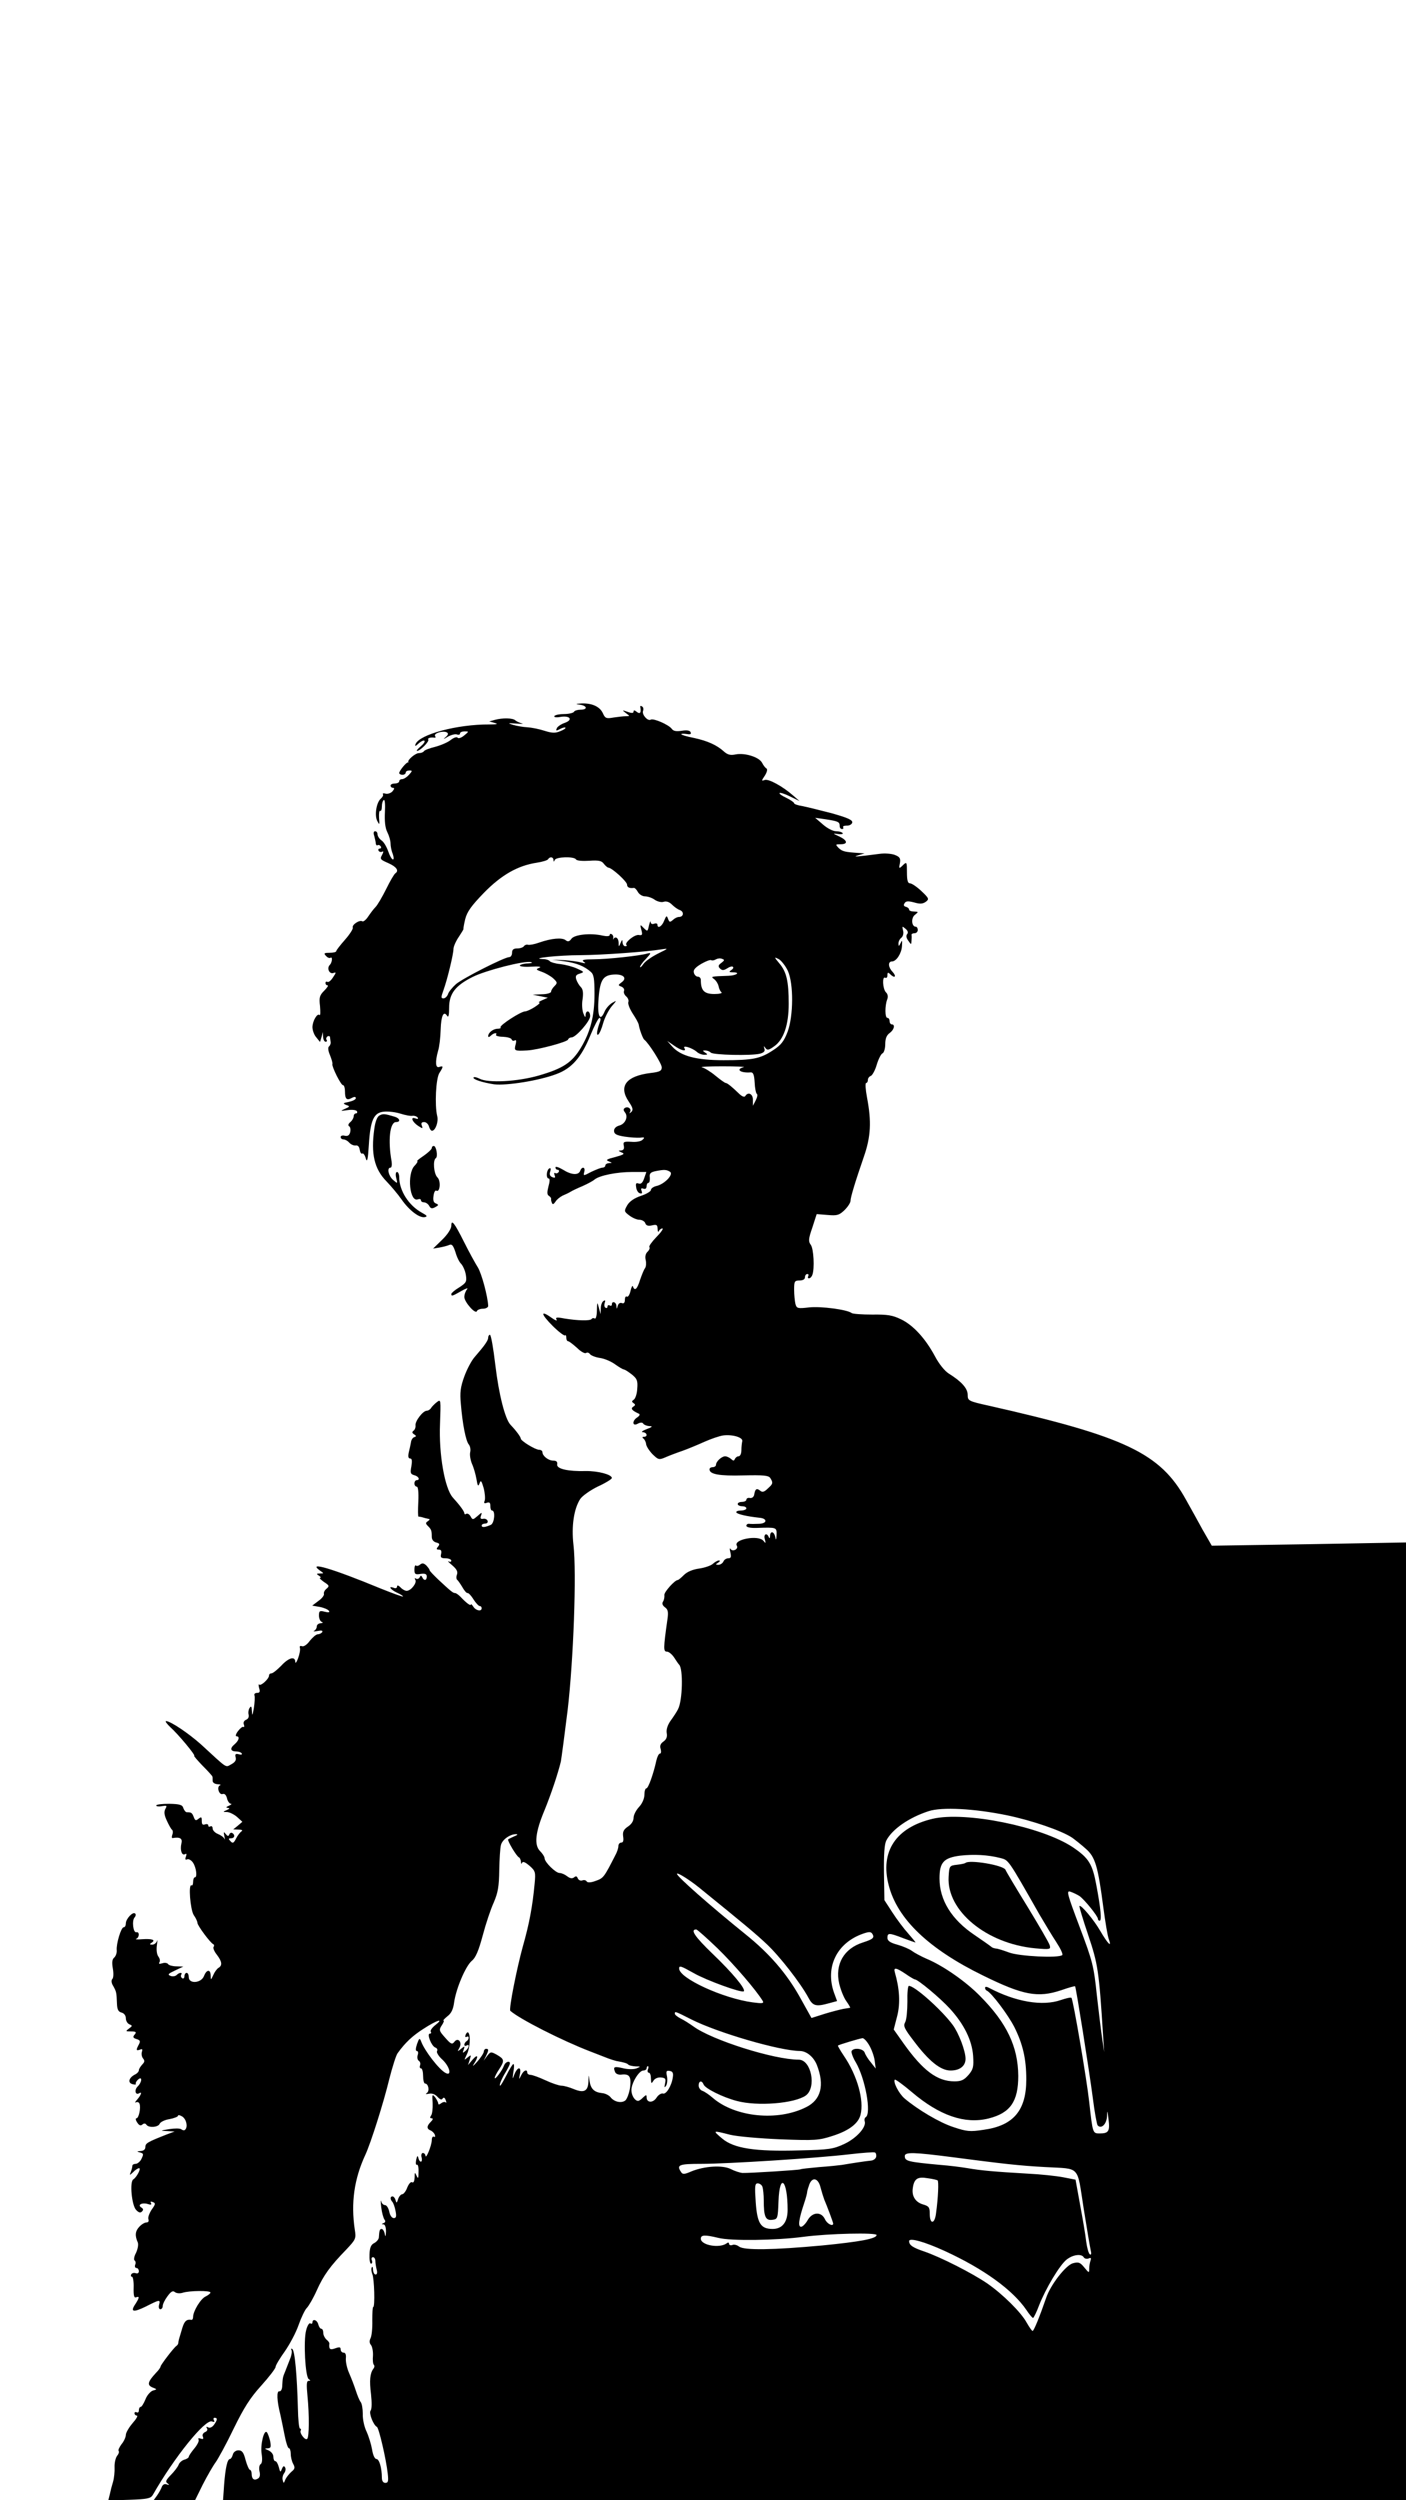 <?xml version="1.0" standalone="no"?>
<!DOCTYPE svg PUBLIC "-//W3C//DTD SVG 20010904//EN"
 "http://www.w3.org/TR/2001/REC-SVG-20010904/DTD/svg10.dtd">
<svg version="1.0" xmlns="http://www.w3.org/2000/svg"
 width="648pt" height="1152pt" viewBox="0 0 648 1152"
 preserveAspectRatio="xMidYMid meet">
<g transform="translate(0,1152) scale(0.1,-0.1)"
fill="#000000" stroke="none">
<path d="M2673 8273 c34 -5 36 -23 3 -23 -14 0 -28 -4 -31 -10 -3 -5 -24 -10
-45 -10 -21 0 -41 -4 -45 -9 -3 -6 8 -8 29 -4 44 7 58 -14 18 -28 -17 -6 -33
-17 -36 -25 -5 -12 -2 -12 15 -3 11 6 23 9 25 6 3 -2 -8 -10 -24 -16 -23 -10
-38 -9 -73 2 -24 8 -60 15 -79 16 -19 1 -48 6 -65 11 -27 8 -26 9 15 6 25 -2
36 -1 25 1 -11 3 -24 9 -30 14 -11 11 -59 12 -95 2 l-25 -7 25 -7 c18 -5 11
-7 -25 -7 -147 1 -323 -46 -340 -91 -4 -11 0 -10 15 4 11 10 23 15 26 12 4 -4
-4 -15 -17 -26 -13 -11 -21 -20 -17 -21 14 0 57 43 52 52 -5 7 10 12 29 9 5
-1 6 3 2 8 -7 13 39 26 55 16 8 -5 5 -12 -7 -22 -12 -10 -9 -10 10 2 16 9 35
14 43 11 8 -3 14 -1 14 4 0 6 9 10 21 10 21 0 21 0 -2 -19 -13 -11 -27 -15
-30 -10 -3 5 -17 1 -31 -10 -13 -11 -46 -25 -72 -32 -25 -6 -49 -15 -52 -20
-3 -5 -13 -9 -23 -9 -17 0 -54 -32 -49 -41 2 -2 1 -3 -1 -2 -6 4 -41 -38 -41
-49 0 -4 7 -8 15 -8 8 0 15 5 15 10 0 6 7 10 17 10 14 0 14 -2 -2 -20 -10 -11
-24 -20 -32 -20 -7 0 -13 -4 -13 -10 0 -5 -9 -10 -20 -10 -11 0 -20 -4 -20
-10 0 -5 5 -10 11 -10 8 0 7 -5 -2 -16 -7 -8 -21 -13 -31 -11 -10 3 -16 2 -13
-3 3 -4 -2 -13 -10 -20 -20 -17 -30 -77 -16 -103 10 -20 11 -18 8 15 -1 20 1
34 5 32 4 -3 8 6 8 20 0 14 4 27 9 30 5 3 7 -22 5 -56 -2 -41 1 -72 11 -92 8
-16 15 -39 15 -52 0 -12 4 -34 10 -48 5 -15 6 -26 1 -26 -5 0 -15 17 -22 38
-7 20 -20 43 -31 50 -10 7 -18 20 -18 28 0 8 -5 14 -11 14 -7 0 -9 -8 -4 -22
3 -13 7 -28 7 -35 1 -7 5 -10 9 -7 4 2 10 0 14 -6 3 -5 1 -10 -5 -10 -6 0 -8
-5 -5 -10 4 -6 11 -7 17 -4 6 4 6 -2 -1 -15 -11 -19 -8 -22 29 -38 38 -17 50
-35 32 -47 -5 -3 -24 -35 -42 -72 -18 -36 -40 -74 -49 -83 -9 -9 -24 -29 -34
-44 -10 -15 -22 -25 -27 -22 -13 8 -49 -16 -44 -29 2 -6 -14 -31 -36 -56 -22
-25 -40 -48 -40 -52 0 -5 -14 -8 -30 -8 -26 0 -29 -2 -18 -14 7 -8 16 -12 21
-9 11 7 8 -22 -3 -33 -15 -15 -2 -44 17 -37 13 5 13 2 -2 -20 -9 -15 -21 -24
-26 -21 -5 3 -9 0 -9 -5 0 -6 4 -11 10 -11 5 0 -2 -11 -16 -25 -21 -21 -24
-31 -19 -71 2 -26 2 -44 -2 -41 -10 11 -32 -26 -33 -55 0 -15 8 -37 18 -48
l17 -21 7 23 6 23 1 -22 c1 -13 6 -23 12 -23 5 0 8 4 4 9 -3 5 -1 12 5 16 5 3
11 1 11 -4 1 -6 2 -17 3 -23 1 -7 -3 -16 -8 -20 -5 -4 -4 -19 5 -40 7 -18 13
-36 11 -41 -3 -12 39 -97 49 -97 5 0 9 -13 9 -28 0 -36 8 -44 31 -31 13 7 19
6 19 -1 0 -6 -14 -13 -32 -17 -27 -5 -29 -7 -13 -14 19 -6 18 -8 -5 -18 -23
-10 -22 -11 12 -6 20 3 39 1 43 -5 3 -5 1 -10 -4 -10 -6 0 -11 -6 -11 -14 0
-7 -7 -19 -15 -26 -10 -8 -12 -16 -6 -19 6 -4 8 -16 5 -28 -4 -14 -11 -19 -25
-16 -10 3 -19 0 -19 -6 0 -6 6 -11 14 -11 7 0 19 -7 26 -15 7 -8 20 -14 29
-13 10 2 17 -5 19 -20 2 -12 7 -20 12 -17 4 3 12 -7 16 -23 6 -20 10 -5 14 63
7 115 23 149 70 153 19 2 53 -2 75 -9 22 -7 47 -12 57 -10 9 1 19 -3 23 -8 4
-7 0 -8 -11 -4 -24 9 -14 -17 14 -35 20 -13 22 -13 16 2 -4 11 -1 16 11 16 9
0 19 -9 22 -20 3 -11 9 -20 14 -20 16 0 31 42 24 68 -12 50 -6 173 10 198 19
29 19 35 0 28 -18 -7 -20 23 -6 74 6 18 11 62 12 98 2 65 14 89 30 63 6 -9 9
4 9 38 0 65 29 102 109 142 60 30 239 76 268 68 10 -3 4 -5 -14 -6 -17 0 -34
-5 -37 -9 -3 -5 20 -8 52 -6 35 2 50 0 38 -5 -18 -7 -16 -9 12 -19 17 -6 41
-20 52 -30 19 -18 20 -21 6 -35 -9 -9 -16 -20 -16 -26 0 -6 -19 -12 -42 -12
l-43 -2 35 -7 35 -7 -25 -11 c-14 -6 -20 -11 -15 -11 15 -1 -48 -41 -65 -41
-21 -1 -121 -66 -113 -74 3 -3 -3 -6 -13 -6 -21 0 -44 -18 -44 -34 0 -6 5 -5
12 2 13 13 32 16 24 4 -3 -4 12 -9 32 -9 20 -1 38 -6 40 -12 2 -6 8 -8 14 -5
7 5 9 -2 4 -20 -7 -28 -5 -29 54 -26 50 3 184 39 188 50 2 6 9 10 16 10 20 0
86 75 86 98 0 26 -20 30 -21 5 0 -13 -3 -11 -10 7 -6 14 -8 44 -4 66 4 29 2
46 -8 56 -8 8 -17 23 -21 35 -5 16 -1 22 16 27 22 7 21 8 -12 23 -19 9 -54 18
-78 21 -23 2 -45 9 -48 13 -3 5 -17 10 -32 10 -65 3 72 18 173 18 105 1 301
15 375 27 32 5 31 4 -16 -19 -28 -14 -59 -35 -68 -48 -9 -13 -16 -19 -16 -14
0 5 12 22 28 38 23 25 24 28 7 24 -35 -11 -188 -27 -250 -27 -45 0 -56 -3 -45
-11 12 -8 9 -9 -10 -4 -14 4 -50 9 -80 11 l-55 2 55 -7 c57 -8 92 -22 123 -49
14 -12 17 -32 17 -102 0 -100 -18 -173 -63 -248 -41 -68 -82 -95 -192 -127
-99 -29 -236 -36 -275 -15 -12 6 -24 9 -27 6 -8 -8 40 -24 94 -32 58 -7 208
17 287 47 71 26 116 77 158 181 18 43 36 78 41 78 5 0 6 -7 3 -16 -14 -37 -19
-67 -9 -61 6 4 16 27 23 53 7 25 25 60 39 77 25 29 25 29 2 16 -13 -8 -29 -26
-35 -41 -21 -49 -34 -19 -27 64 7 87 22 107 78 108 39 0 53 -18 28 -36 -17
-13 -17 -14 -1 -20 9 -4 15 -12 12 -20 -3 -7 2 -18 10 -25 8 -7 13 -18 10 -26
-3 -8 6 -31 20 -53 14 -21 27 -44 28 -52 4 -24 19 -63 25 -68 21 -16 81 -111
81 -128 0 -16 -9 -21 -52 -26 -113 -14 -148 -61 -100 -132 19 -28 21 -38 12
-47 -10 -9 -11 -9 -6 0 8 14 -10 27 -24 18 -8 -5 -7 -11 0 -20 17 -20 2 -54
-26 -61 -14 -4 -24 -13 -24 -24 0 -15 11 -21 48 -27 26 -4 58 -6 72 -5 20 3
23 1 12 -9 -7 -8 -29 -12 -52 -10 -35 2 -39 0 -35 -18 3 -14 -1 -21 -13 -22
-14 0 -13 -2 3 -9 16 -6 11 -10 -29 -21 -40 -10 -46 -14 -30 -20 16 -7 17 -8
2 -8 -10 -1 -18 -5 -18 -11 0 -5 -6 -10 -13 -10 -7 0 -30 -9 -51 -19 -38 -20
-38 -20 -33 0 6 22 -11 26 -19 4 -8 -21 -41 -19 -80 6 -19 11 -34 16 -34 10 0
-6 5 -11 11 -11 5 0 7 -5 4 -10 -4 -6 -11 -8 -16 -5 -5 3 -6 -1 -3 -10 5 -11
2 -14 -10 -9 -11 4 -15 13 -10 26 4 14 2 18 -5 14 -13 -9 -15 -46 -2 -46 6 0
5 -15 -1 -36 -7 -27 -7 -39 2 -44 6 -4 11 -10 10 -14 -1 -4 1 -12 4 -19 3 -8
8 -6 16 6 6 10 21 22 33 28 12 5 29 13 37 18 8 5 33 17 55 26 22 10 47 23 55
30 23 19 102 35 174 35 l65 0 -10 -29 c-7 -21 -15 -28 -26 -24 -11 4 -14 0
-11 -17 1 -13 9 -26 17 -28 10 -3 12 0 8 11 -4 11 -2 14 9 10 8 -3 14 1 14 11
0 9 4 16 9 16 4 0 7 11 6 24 -3 19 3 25 27 30 40 8 50 7 66 -3 18 -11 -23 -55
-60 -65 -16 -3 -28 -12 -28 -19 0 -6 -21 -19 -46 -27 -30 -10 -52 -25 -63 -43
-15 -27 -15 -29 9 -47 14 -11 35 -20 46 -20 12 0 25 -7 28 -16 4 -11 13 -14
31 -10 21 5 25 3 26 -16 0 -13 3 -17 6 -10 2 6 10 12 16 12 6 0 -6 -18 -28
-40 -21 -22 -36 -43 -32 -46 3 -4 0 -13 -8 -21 -10 -9 -13 -24 -9 -39 3 -13 2
-30 -3 -37 -5 -6 -15 -31 -23 -54 -13 -43 -25 -54 -33 -30 -2 6 -7 -3 -11 -21
-4 -18 -12 -30 -17 -26 -5 3 -9 -4 -9 -15 0 -13 -5 -19 -14 -15 -8 3 -16 -2
-19 -13 -4 -16 -5 -16 -6 0 -1 18 -21 25 -21 6 0 -5 -4 -7 -10 -4 -5 3 -10 1
-10 -5 0 -6 -4 -9 -10 -5 -5 3 -6 13 -3 22 4 11 3 14 -5 9 -7 -4 -13 -19 -13
-34 l-1 -27 -8 30 c-7 28 -8 27 -9 -13 0 -24 -5 -41 -10 -37 -5 3 -12 2 -14
-2 -6 -10 -65 -8 -126 2 -36 7 -42 5 -36 -5 5 -8 -6 -4 -24 9 -52 37 -48 16 6
-38 28 -28 54 -47 57 -44 3 4 6 -1 6 -10 0 -10 4 -17 9 -17 4 0 22 -14 40 -30
17 -17 36 -28 42 -24 6 4 14 1 18 -5 4 -6 25 -15 47 -18 21 -3 53 -17 70 -30
17 -12 35 -23 40 -23 5 -1 21 -11 36 -23 24 -19 28 -29 25 -65 -1 -24 -9 -47
-16 -51 -10 -7 -10 -10 -1 -16 9 -6 9 -10 -1 -16 -14 -9 -7 -18 26 -33 6 -3 2
-10 -7 -16 -26 -16 -24 -44 1 -30 13 7 22 7 26 0 3 -5 16 -10 28 -11 17 0 14
-4 -13 -14 -19 -7 -27 -14 -17 -14 19 -1 24 -21 5 -21 -8 0 -9 -3 -3 -8 6 -4
12 -16 13 -27 2 -11 16 -32 31 -47 25 -24 29 -25 57 -13 16 7 52 21 79 30 28
10 73 29 102 42 29 13 67 26 85 29 43 6 94 -9 89 -27 -2 -8 -4 -26 -4 -41 0
-16 -6 -28 -13 -28 -7 0 -14 -6 -17 -12 -4 -10 -7 -10 -18 0 -7 6 -19 12 -27
12 -16 0 -42 -24 -42 -39 0 -6 -7 -11 -15 -11 -8 0 -15 -4 -15 -10 0 -23 45
-31 156 -28 93 2 116 0 124 -12 14 -22 13 -27 -12 -49 -16 -16 -25 -18 -35 -9
-16 13 -23 7 -27 -19 -2 -10 -10 -17 -20 -15 -9 2 -16 -2 -16 -8 0 -5 -9 -10
-20 -10 -11 0 -20 -4 -20 -10 0 -5 9 -10 20 -10 11 0 20 -4 20 -10 0 -5 -12
-10 -26 -10 -14 0 -23 -4 -20 -9 5 -8 50 -18 105 -24 39 -3 38 -27 -1 -28 -18
-1 -39 -1 -45 0 -7 1 -13 -3 -13 -9 0 -7 18 -11 48 -10 92 3 92 3 91 -32 -1
-24 -3 -27 -6 -10 -5 26 -23 30 -24 5 0 -11 -3 -13 -6 -5 -9 22 -25 13 -18
-10 5 -20 5 -21 -7 -7 -23 28 -140 6 -122 -23 9 -15 -19 -30 -29 -15 -4 7 -5
0 -1 -15 5 -22 3 -28 -10 -28 -9 0 -19 -7 -22 -15 -4 -8 -14 -15 -23 -15 -14
0 -14 2 -1 10 9 6 10 10 3 10 -6 0 -18 -7 -27 -15 -8 -8 -36 -18 -62 -22 -31
-4 -57 -15 -72 -30 -12 -12 -25 -23 -28 -23 -14 0 -64 -56 -62 -69 1 -9 -1
-22 -6 -30 -6 -9 -3 -18 9 -27 14 -10 16 -22 11 -56 -19 -135 -19 -148 -2
-148 8 0 23 -12 33 -27 10 -16 20 -30 23 -33 19 -18 16 -166 -5 -205 -5 -11
-21 -35 -34 -53 -15 -21 -21 -42 -18 -58 3 -17 -2 -29 -15 -38 -14 -10 -18
-20 -13 -35 3 -12 2 -21 -4 -21 -5 0 -12 -15 -16 -32 -13 -60 -37 -128 -46
-128 -5 0 -9 -13 -9 -29 0 -18 -10 -41 -25 -57 -14 -15 -25 -37 -25 -50 0 -14
-10 -30 -26 -40 -20 -14 -25 -24 -22 -46 3 -19 0 -28 -9 -28 -7 0 -13 -7 -13
-16 0 -9 -6 -28 -14 -42 -52 -102 -55 -106 -90 -118 -23 -9 -38 -9 -42 -3 -3
6 -12 8 -20 5 -8 -3 -17 1 -21 9 -4 11 -9 12 -17 5 -9 -7 -19 -5 -32 5 -10 8
-26 15 -35 15 -18 0 -69 50 -69 68 0 7 -10 22 -21 33 -28 28 -22 87 21 189 30
74 61 166 75 224 3 17 17 122 31 235 27 230 42 634 27 763 -10 86 2 166 31
211 10 15 47 41 82 58 35 16 64 34 64 39 0 16 -65 33 -120 32 -83 -2 -136 10
-132 31 2 12 -4 17 -18 17 -23 0 -50 22 -50 39 0 6 -7 11 -15 11 -18 0 -85 41
-85 52 0 7 -21 36 -47 63 -25 26 -54 140 -70 275 -9 77 -20 140 -25 140 -4 0
-8 -6 -8 -13 0 -13 -15 -35 -61 -88 -15 -16 -37 -58 -49 -91 -18 -50 -21 -74
-16 -127 8 -95 23 -171 37 -187 6 -8 9 -23 6 -35 -3 -12 1 -35 8 -53 8 -17 17
-49 21 -71 5 -32 8 -36 14 -20 6 17 9 13 19 -21 6 -23 8 -49 5 -58 -5 -12 -2
-15 10 -10 12 4 16 0 16 -15 0 -12 3 -21 8 -21 16 0 11 -58 -6 -66 -28 -12
-42 -13 -42 -3 0 5 7 9 16 9 9 0 14 6 11 13 -2 6 -11 11 -20 9 -12 -2 -15 2
-10 15 6 16 4 16 -16 -2 -21 -18 -23 -19 -32 -2 -6 10 -14 15 -20 12 -5 -4 -9
-2 -9 3 0 8 -21 37 -53 72 -37 41 -65 199 -59 340 4 111 4 114 -14 100 -11 -8
-23 -21 -27 -27 -4 -7 -13 -13 -20 -13 -18 0 -55 -49 -52 -68 1 -9 -3 -20 -9
-24 -8 -6 -7 -11 3 -17 10 -7 11 -9 0 -13 -7 -2 -14 -13 -15 -24 -2 -10 -6
-31 -10 -46 -4 -19 -2 -28 6 -28 9 0 10 -11 6 -36 -6 -31 -4 -36 13 -41 21 -5
29 -23 11 -23 -5 0 -10 -7 -10 -15 0 -8 5 -15 11 -15 6 0 9 -25 7 -69 -2 -38
-2 -69 1 -69 4 0 9 -1 14 -2 9 -3 24 -7 35 -9 4 -1 1 -5 -6 -10 -11 -7 -11
-11 0 -22 16 -16 18 -21 18 -50 0 -13 8 -23 20 -26 16 -4 18 -8 9 -19 -9 -11
-8 -14 4 -14 10 0 13 -6 10 -20 -4 -16 0 -20 21 -20 14 0 26 -5 26 -11 0 -5
-6 -7 -12 -3 -7 3 0 -5 16 -18 21 -18 27 -30 22 -43 -4 -10 -3 -21 1 -24 4 -3
15 -19 24 -34 9 -16 19 -28 24 -27 4 1 17 -12 27 -29 11 -17 24 -31 29 -31 5
0 9 -4 9 -10 0 -17 -28 -11 -39 8 -6 9 -11 13 -11 9 0 -8 -21 7 -48 36 -9 9
-20 17 -25 17 -9 0 -18 7 -77 62 -22 21 -40 40 -40 43 0 4 -7 13 -15 22 -12
11 -19 12 -29 4 -7 -6 -16 -8 -19 -4 -4 3 -7 -5 -7 -19 0 -21 4 -24 28 -20 21
3 29 0 29 -12 0 -19 -13 -21 -21 -3 -5 9 -7 9 -12 -1 -3 -6 -11 -9 -16 -6 -7
5 -8 2 -4 -5 9 -14 -20 -51 -40 -51 -7 0 -20 7 -28 16 -10 10 -16 11 -16 4 0
-7 -7 -10 -15 -6 -29 11 -15 -9 16 -23 16 -7 28 -15 26 -17 -2 -2 -48 15 -103
37 -225 93 -339 126 -280 83 20 -14 20 -14 0 -14 -16 0 -17 -2 -4 -10 8 -5 11
-10 5 -10 -5 0 3 -8 18 -19 25 -16 26 -19 12 -31 -9 -7 -14 -18 -12 -24 2 -6
-9 -21 -25 -32 l-29 -22 35 -6 c20 -4 38 -12 42 -18 5 -7 -1 -9 -20 -4 -23 6
-26 3 -26 -18 0 -13 6 -27 13 -29 7 -3 5 -6 -5 -6 -10 -1 -18 -7 -18 -15 0 -8
-6 -17 -12 -20 -7 -3 0 -4 15 -1 19 4 26 2 22 -5 -3 -5 -13 -10 -20 -10 -8 0
-24 -14 -37 -30 -13 -18 -28 -28 -36 -25 -9 3 -12 0 -10 -7 3 -7 -1 -29 -8
-48 -7 -19 -13 -27 -13 -17 -1 27 -30 20 -65 -18 -19 -19 -38 -35 -45 -35 -6
0 -11 -4 -11 -10 0 -15 -37 -49 -45 -42 -4 4 -4 -3 -1 -15 6 -18 3 -23 -9 -23
-10 0 -15 -6 -12 -12 2 -7 1 -33 -3 -58 -6 -35 -8 -38 -9 -15 -1 23 -3 27 -11
15 -5 -8 -7 -22 -4 -31 2 -10 -2 -19 -12 -23 -9 -4 -14 -12 -10 -22 3 -8 2
-13 -2 -11 -4 3 -15 -6 -25 -19 -10 -13 -13 -24 -7 -24 16 0 12 -19 -9 -37
-23 -19 -19 -33 9 -33 10 0 21 -4 24 -9 4 -5 -3 -7 -13 -4 -15 4 -19 1 -15
-14 4 -13 -3 -23 -20 -32 -28 -15 -14 -24 -139 91 -57 51 -141 108 -162 108
-5 0 4 -13 20 -28 37 -33 119 -132 110 -132 -3 0 14 -20 39 -46 25 -25 45 -47
45 -50 1 -2 1 -11 1 -19 0 -9 10 -15 23 -16 12 0 17 -3 11 -5 -17 -7 -4 -46
12 -40 9 3 16 -4 20 -19 3 -14 11 -25 18 -26 6 0 2 -4 -9 -9 -14 -6 -15 -9 -5
-10 10 -1 9 -4 -5 -10 -19 -8 -19 -9 2 -9 12 -1 32 -11 46 -23 l24 -22 -21
-18 -21 -17 25 -1 c15 0 20 -3 13 -8 -6 -4 -18 -19 -25 -33 -11 -22 -16 -24
-26 -12 -10 10 -10 13 3 13 16 0 20 15 6 24 -5 4 -12 0 -14 -6 -4 -10 -8 -9
-17 2 -9 12 -10 10 -6 -10 3 -14 3 -19 0 -12 -3 7 -17 17 -30 22 -13 5 -24 17
-24 25 0 9 -5 13 -10 10 -6 -3 -10 -2 -10 4 0 6 -7 8 -15 5 -11 -4 -15 0 -15
16 0 19 -2 20 -15 10 -12 -10 -16 -9 -22 8 -8 20 -11 22 -32 22 -5 0 -12 8
-16 19 -4 15 -16 19 -65 20 -33 0 -60 -3 -60 -8 0 -4 12 -6 26 -3 23 4 25 3
16 -13 -7 -14 -5 -28 7 -54 9 -20 20 -39 24 -42 4 -3 5 -13 1 -23 -3 -9 -3
-16 2 -15 34 6 46 -2 40 -25 -7 -30 2 -58 17 -49 7 4 8 0 4 -11 -5 -13 -3 -17
6 -13 7 3 20 -5 27 -16 15 -24 20 -67 8 -67 -4 0 -8 -9 -8 -21 0 -11 -3 -18
-7 -16 -16 10 -6 -112 10 -137 10 -14 17 -30 17 -36 0 -12 60 -93 73 -98 4 -2
5 -8 1 -13 -3 -5 4 -21 15 -35 24 -31 27 -50 8 -61 -7 -4 -18 -19 -24 -33 -11
-24 -12 -25 -12 -2 -1 30 -19 28 -31 -3 -13 -33 -70 -37 -70 -5 0 11 -4 20
-10 20 -5 0 -10 -7 -10 -16 0 -8 -5 -12 -10 -9 -6 4 -8 11 -5 16 8 12 -8 12
-21 -1 -6 -6 -19 -8 -28 -4 -15 6 -11 10 21 25 l38 18 -32 1 c-17 0 -35 5 -38
10 -4 6 -16 8 -27 4 -14 -4 -18 -3 -13 5 4 7 1 18 -5 26 -7 9 -10 30 -7 52 3
21 3 30 1 21 -3 -10 -13 -18 -22 -18 -13 0 -14 2 -3 9 20 13 2 19 -44 16 -22
-2 -34 -1 -27 2 15 6 16 34 0 30 -14 -3 -21 53 -8 68 6 7 7 15 3 18 -10 11
-43 -24 -43 -45 0 -10 -4 -18 -10 -18 -12 0 -35 -77 -32 -106 1 -12 -4 -26
-11 -33 -10 -8 -12 -22 -7 -51 4 -22 3 -43 -2 -48 -6 -6 -5 -19 4 -33 15 -27
15 -30 17 -80 1 -28 6 -38 21 -42 12 -3 20 -14 20 -26 0 -12 7 -24 16 -28 15
-6 15 -8 -2 -20 -16 -12 -16 -13 10 -13 23 0 26 -3 17 -14 -10 -11 -8 -16 8
-21 17 -5 19 -10 11 -25 -14 -26 -13 -30 5 -24 11 5 13 2 9 -10 -3 -9 -1 -22
5 -30 9 -11 8 -17 -4 -29 -8 -9 -15 -20 -15 -26 0 -6 -8 -15 -19 -20 -28 -15
-33 -38 -10 -44 10 -3 17 -2 15 1 -2 4 2 13 10 20 21 19 19 -12 -2 -32 -16
-16 -10 -41 7 -31 15 10 10 -7 -8 -28 -10 -11 -13 -17 -7 -14 7 4 14 1 17 -6
7 -18 -3 -67 -14 -67 -5 0 -4 -9 3 -19 9 -14 16 -17 24 -10 8 7 14 6 19 -1 10
-15 55 -12 61 5 4 8 24 18 45 21 21 4 39 11 39 15 0 5 9 4 20 -3 19 -12 27
-48 13 -61 -3 -4 -11 -3 -17 2 -6 5 -31 5 -56 1 -43 -7 -43 -8 -10 -9 l35 -2
-35 -13 c-89 -35 -100 -41 -100 -58 0 -12 -8 -18 -22 -19 -17 -1 -19 -2 -5 -6
20 -5 20 -8 7 -34 -6 -10 -17 -19 -25 -19 -8 0 -15 -4 -15 -9 0 -5 -3 -18 -7
-28 -7 -17 -6 -17 11 -1 9 10 22 18 27 18 11 0 -11 -42 -27 -52 -17 -11 -7
-118 13 -140 12 -13 20 -15 27 -8 8 8 7 13 -3 19 -19 12 4 24 30 16 14 -5 19
-3 15 4 -5 7 -1 9 8 5 14 -5 13 -10 -5 -35 -11 -17 -18 -36 -15 -44 3 -9 0
-15 -9 -15 -8 0 -23 -9 -33 -20 -19 -20 -21 -41 -7 -72 4 -10 0 -30 -8 -48 -9
-16 -11 -32 -7 -35 5 -3 7 -12 3 -20 -3 -8 0 -15 6 -15 6 0 11 -7 11 -15 0 -8
-6 -12 -14 -9 -8 3 -17 1 -21 -5 -3 -6 -2 -11 3 -11 5 0 9 -23 8 -50 -1 -36 2
-49 11 -45 17 6 16 -1 -3 -31 -25 -37 -10 -40 49 -11 63 32 67 33 60 7 -3 -11
0 -20 6 -20 6 0 11 7 11 15 0 9 10 29 22 45 16 22 25 27 34 19 8 -6 23 -7 36
-3 31 10 128 11 128 1 0 -4 -10 -12 -22 -18 -23 -10 -58 -68 -58 -94 0 -8 -3
-14 -7 -14 -23 4 -33 -5 -43 -38 -17 -56 -17 -57 -18 -67 0 -5 -4 -12 -9 -15
-13 -9 -73 -88 -73 -95 0 -4 -9 -17 -21 -29 -38 -41 -42 -56 -17 -67 23 -9 23
-9 2 -15 -11 -4 -27 -22 -34 -41 -8 -19 -17 -34 -22 -34 -4 0 -8 -7 -8 -16 0
-8 -4 -12 -10 -9 -5 3 -10 1 -10 -4 0 -6 5 -11 11 -11 6 0 -3 -16 -20 -35 -17
-20 -31 -44 -31 -54 0 -10 -9 -30 -20 -43 -10 -14 -17 -28 -13 -31 3 -4 0 -14
-7 -22 -7 -9 -13 -33 -12 -53 1 -20 -2 -50 -7 -67 -5 -16 -12 -43 -15 -58 l-7
-28 97 3 c83 3 98 6 108 22 99 174 242 351 273 339 11 -4 14 -2 9 5 -4 7 -2
12 3 12 15 0 13 -11 -4 -34 -8 -10 -19 -15 -26 -10 -8 4 -10 3 -5 -5 4 -6 0
-14 -9 -17 -9 -4 -14 -13 -10 -21 4 -11 1 -13 -10 -9 -10 3 -13 2 -10 -4 4 -6
-5 -24 -19 -41 -14 -17 -26 -34 -26 -39 0 -4 -9 -10 -20 -13 -11 -3 -23 -13
-27 -24 -4 -10 -20 -31 -36 -47 -22 -23 -26 -31 -15 -38 10 -8 9 -9 -4 -5 -9
4 -18 -1 -22 -11 -3 -9 -13 -27 -22 -40 l-16 -22 95 0 96 0 36 73 c20 39 47
86 59 102 12 17 50 86 83 155 47 96 76 142 127 198 36 40 66 79 66 86 0 7 19
39 42 71 23 33 52 87 64 122 12 34 29 70 38 79 9 9 30 45 46 81 31 69 61 111
135 187 45 48 47 51 40 94 -18 122 -3 232 49 344 25 54 84 240 110 348 14 55
31 109 38 119 35 49 69 81 121 114 62 40 96 50 53 16 -14 -11 -24 -25 -21 -30
4 -5 2 -9 -4 -9 -15 0 7 -57 25 -64 9 -3 12 -11 8 -17 -3 -6 8 -24 25 -39 34
-32 45 -78 14 -61 -30 16 -97 103 -112 145 -7 17 -9 16 -19 -12 -7 -21 -7 -32
-1 -32 6 0 8 -9 4 -19 -3 -11 -1 -22 5 -26 6 -4 9 -13 6 -21 -3 -8 -1 -14 4
-14 6 0 10 -16 10 -35 0 -19 4 -35 9 -35 15 0 22 -33 9 -43 -9 -6 -6 -7 9 -4
14 3 28 -2 39 -14 12 -13 20 -16 24 -8 5 7 10 4 14 -7 4 -10 4 -15 0 -11 -4 4
-13 2 -21 -4 -7 -6 -13 -7 -13 -2 0 5 -6 18 -14 29 -14 17 -15 15 -12 -26 1
-25 -2 -51 -7 -57 -6 -9 -6 -13 2 -13 8 0 7 -6 -3 -16 -20 -19 -20 -33 -2 -40
8 -3 17 -12 20 -20 3 -9 1 -12 -4 -9 -6 3 -10 -4 -10 -17 -1 -25 -28 -91 -29
-70 -1 6 -6 12 -12 12 -6 0 -9 -9 -6 -20 3 -11 1 -20 -3 -20 -5 0 -10 8 -12
18 -3 12 -6 9 -10 -10 -3 -15 -1 -25 3 -22 5 3 9 -12 8 -33 0 -30 -2 -34 -9
-18 -8 18 -9 17 -9 -8 -1 -17 -5 -26 -12 -22 -5 4 -15 -7 -22 -24 -6 -17 -17
-31 -23 -31 -6 0 -15 -10 -19 -22 -6 -20 -8 -20 -12 -5 -2 9 -9 17 -14 17 -11
0 -12 -13 0 -26 4 -5 11 -24 14 -41 5 -25 3 -33 -8 -33 -9 0 -18 13 -21 30 -4
17 -12 30 -20 30 -7 0 -15 8 -17 17 -3 10 -3 -2 0 -27 3 -25 10 -50 15 -57 6
-7 4 -13 -4 -16 -10 -4 -10 -6 0 -6 7 -1 11 -14 11 -33 -1 -24 -3 -27 -6 -10
-2 12 -9 22 -14 22 -9 0 -11 -7 -13 -40 -1 -8 -10 -19 -21 -25 -15 -7 -21 -21
-22 -52 -1 -24 2 -43 7 -43 5 0 7 7 4 15 -4 8 -1 15 5 15 6 0 11 -8 11 -17 0
-10 3 -28 6 -40 4 -14 2 -23 -5 -23 -6 0 -11 10 -12 23 0 12 -3 16 -6 9 -3 -7
-1 -20 3 -30 9 -19 13 -152 4 -152 -3 0 -4 -28 -4 -62 1 -35 -3 -71 -8 -81 -6
-12 -6 -23 2 -32 6 -8 10 -30 9 -49 -2 -19 0 -38 4 -42 4 -4 3 -12 -2 -18 -16
-21 -19 -55 -11 -118 4 -37 4 -68 -2 -75 -9 -11 13 -67 29 -75 9 -3 43 -150
50 -215 4 -35 2 -43 -11 -43 -10 0 -16 9 -16 24 0 44 -12 86 -25 86 -8 0 -16
18 -20 43 -4 23 -15 60 -25 82 -11 22 -19 59 -18 83 0 23 -4 48 -10 55 -5 6
-15 30 -22 52 -7 22 -21 58 -31 81 -10 22 -16 52 -15 67 2 18 -2 27 -10 27 -8
0 -14 7 -14 15 0 11 -5 12 -25 5 -24 -9 -30 -4 -27 22 1 3 -5 12 -13 18 -8 7
-15 21 -15 31 0 11 -4 19 -9 19 -5 0 -11 9 -14 20 -5 21 -27 28 -27 9 0 -5 -4
-8 -10 -4 -5 3 -14 -11 -19 -32 -13 -48 -4 -215 12 -225 9 -6 9 -8 -1 -8 -9 0
-10 -17 -5 -68 9 -91 8 -190 -1 -199 -9 -10 -37 27 -30 38 3 5 1 9 -3 9 -5 0
-9 42 -10 93 -4 152 -14 267 -26 274 -5 3 -7 1 -4 -4 4 -6 1 -26 -7 -44 -7
-19 -17 -43 -21 -54 -12 -28 -12 -32 -14 -65 0 -18 -6 -29 -13 -28 -14 3 -12
-43 4 -107 5 -22 14 -66 20 -97 6 -32 15 -58 19 -58 5 0 9 -12 9 -26 0 -14 5
-35 11 -46 10 -18 8 -24 -8 -37 -10 -9 -23 -25 -28 -36 -7 -18 -8 -19 -12 -2
-3 10 1 24 7 32 6 8 8 20 4 26 -5 9 -9 7 -15 -7 -6 -17 -8 -16 -14 9 -4 15
-11 27 -16 27 -5 0 -9 9 -9 20 0 12 -10 24 -23 30 -18 7 -19 9 -4 9 16 1 17 6
12 34 -4 17 -11 36 -15 40 -13 15 -31 -58 -24 -100 4 -26 2 -43 -5 -47 -6 -4
-8 -18 -5 -33 4 -16 2 -28 -7 -33 -17 -11 -29 -3 -29 21 0 10 -4 19 -8 19 -4
0 -13 20 -20 45 -9 35 -16 45 -33 45 -12 0 -23 -8 -26 -20 -3 -11 -9 -20 -13
-20 -12 0 -21 -40 -27 -118 l-5 -72 2726 0 2726 0 0 2206 0 2207 -448 -8 -447
-7 -42 73 c-22 41 -57 103 -77 139 -118 214 -279 291 -908 433 -95 21 -98 23
-98 50 0 30 -29 62 -87 98 -19 12 -45 44 -64 80 -44 82 -100 143 -156 170 -39
19 -63 23 -133 22 -47 0 -89 3 -95 7 -20 16 -141 32 -196 26 -53 -6 -57 -5
-63 16 -3 13 -6 42 -6 66 0 38 2 42 25 42 16 0 25 6 25 15 0 8 5 15 11 15 5 0
7 -4 4 -10 -3 -5 -2 -10 3 -10 6 0 13 7 16 16 11 29 6 120 -7 138 -12 16 -11
28 7 80 l20 62 50 -4 c45 -4 54 -1 79 23 15 15 27 34 27 42 0 16 20 83 61 202
33 94 36 164 15 274 -7 37 -9 67 -4 67 4 0 8 6 8 14 0 8 6 16 14 19 7 3 20 27
27 52 8 26 20 50 27 52 6 3 12 22 12 42 0 25 6 41 20 51 21 15 27 40 10 40 -5
0 -10 7 -10 15 0 8 -4 15 -10 15 -12 0 -12 56 -1 85 5 12 3 25 -6 33 -15 16
-18 76 -3 67 6 -3 10 2 10 11 0 14 3 15 12 6 22 -22 32 -12 11 11 -20 21 -21
47 -2 47 20 0 44 37 46 70 2 28 1 31 -6 15 -8 -16 -10 -16 -10 -4 -1 9 5 22
13 28 8 7 12 21 8 34 -5 20 -4 21 11 8 11 -9 14 -18 8 -25 -6 -7 -4 -18 5 -30
14 -20 14 -20 15 0 1 10 1 22 0 27 0 4 6 7 14 7 8 0 15 7 15 15 0 8 -4 15 -9
15 -20 0 -23 41 -4 55 17 14 17 14 -4 15 -13 0 -23 4 -23 9 0 5 -7 11 -15 13
-9 2 -12 8 -6 16 6 11 17 11 44 4 27 -8 40 -7 54 3 16 12 15 16 -20 49 -21 20
-45 36 -53 36 -10 0 -14 13 -14 51 0 46 -1 49 -16 35 -21 -21 -22 -20 -16 9 3
20 -1 27 -24 36 -16 6 -47 8 -69 5 -101 -13 -131 -16 -100 -7 l30 9 -30 2
c-61 4 -73 7 -90 23 -15 16 -15 17 9 17 36 0 32 18 -6 36 -31 14 -31 15 -6 11
15 -2 25 0 22 4 -3 5 -17 9 -31 9 -14 0 -41 14 -60 31 l-36 31 49 -7 c58 -9
64 -12 64 -31 0 -8 5 -14 11 -14 5 0 8 4 5 8 -3 5 5 8 17 8 12 -1 23 6 25 14
2 12 -21 22 -95 43 -54 14 -115 29 -135 33 -21 3 -38 9 -38 13 0 4 -16 15 -36
25 -20 9 -34 19 -31 22 3 3 25 -4 49 -16 l43 -21 -30 26 c-49 43 -114 78 -131
71 -15 -6 -15 -3 1 20 10 16 13 29 8 33 -6 3 -15 15 -21 27 -14 26 -79 46
-121 38 -24 -5 -37 -2 -54 13 -33 30 -75 49 -139 63 -32 6 -58 14 -58 17 0 3
11 3 24 1 17 -3 23 -1 19 8 -3 8 -16 11 -40 7 -26 -4 -39 -2 -47 9 -14 19 -85
50 -97 42 -14 -8 -42 24 -35 41 3 8 1 17 -5 20 -5 4 -9 3 -8 -2 5 -27 -1 -35
-16 -23 -10 8 -15 9 -15 1 0 -7 -8 -8 -27 -1 -26 9 -27 9 -9 -5 20 -15 20 -15
0 -15 -10 0 -36 -3 -56 -6 -33 -6 -39 -4 -49 19 -14 31 -49 47 -97 46 -30 -2
-32 -3 -9 -6z m-122 -715 c0 -10 2 -10 6 0 6 14 89 17 98 2 3 -6 31 -8 61 -6
43 3 57 0 67 -14 7 -9 17 -18 22 -18 17 -2 85 -64 85 -78 0 -13 12 -18 32 -15
4 0 12 -8 18 -19 6 -11 21 -20 33 -20 12 0 33 -7 45 -16 12 -8 31 -13 41 -9
12 4 26 -1 38 -13 10 -10 26 -22 36 -25 21 -8 18 -32 -4 -32 -8 0 -20 -6 -28
-14 -13 -11 -16 -11 -22 5 -6 17 -8 16 -18 -8 -10 -27 -31 -39 -31 -18 0 5 -7
7 -15 4 -9 -4 -16 0 -16 7 -1 8 -4 1 -8 -15 -6 -29 -7 -29 -24 -12 -17 18 -18
17 -11 -9 6 -22 4 -26 -12 -23 -20 3 -67 -36 -57 -46 4 -3 1 -6 -5 -6 -7 0
-12 8 -13 18 0 14 -2 14 -9 -3 -8 -19 -9 -19 -9 3 -1 21 -15 30 -24 15 -2 -5
-2 -3 -1 4 2 7 -1 15 -6 18 -6 4 -10 2 -10 -3 0 -6 -13 -7 -32 -3 -56 13 -130
5 -144 -14 -10 -14 -17 -15 -27 -7 -16 13 -65 9 -122 -11 -22 -8 -45 -12 -52
-10 -6 2 -14 -1 -18 -6 -3 -6 -17 -11 -31 -11 -17 0 -24 -5 -24 -20 0 -11 -6
-20 -13 -20 -22 0 -211 -96 -245 -124 -17 -15 -34 -36 -37 -46 -4 -11 -13 -20
-21 -20 -12 0 -12 5 0 38 18 50 46 166 46 190 0 10 11 36 25 56 13 20 23 36
21 36 -1 0 2 20 8 45 9 35 29 62 86 121 81 83 157 126 244 139 26 4 49 11 52
16 8 13 24 11 25 -3z m773 -475 c-14 -10 -15 -16 -6 -25 10 -10 17 -10 33 0
12 8 24 11 27 7 4 -3 0 -10 -8 -15 -12 -8 -10 -10 9 -10 35 0 15 -15 -22 -16
-84 -3 -82 -3 -65 -16 9 -7 18 -22 20 -33 2 -11 8 -23 13 -27 6 -4 -9 -8 -32
-8 -48 0 -63 16 -63 65 0 8 -6 15 -14 15 -7 0 -16 8 -18 18 -4 13 6 24 34 41
21 12 42 20 46 17 4 -3 14 -1 22 4 7 4 20 6 28 2 12 -4 12 -7 -4 -19z m307
-36 c27 -60 26 -207 -1 -281 -17 -44 -30 -61 -67 -85 -59 -39 -93 -46 -228
-46 -125 0 -197 19 -236 62 l-24 27 32 -22 c33 -23 59 -29 47 -11 -9 15 36 1
57 -17 8 -8 24 -14 35 -14 16 0 17 2 4 10 -13 9 -13 10 0 10 9 0 20 -4 26 -10
11 -11 186 -15 226 -5 19 5 25 12 21 23 -4 14 -3 14 5 3 8 -11 15 -10 40 8 44
31 67 99 67 196 0 104 -10 147 -43 186 -25 30 -25 31 -3 20 12 -7 31 -31 42
-54z m-203 -444 c-40 -10 -15 -28 32 -24 11 1 16 -11 18 -46 1 -26 6 -50 10
-53 5 -3 2 -16 -5 -30 l-13 -25 0 28 c0 27 -22 38 -35 17 -4 -7 -16 -2 -30 12
-31 30 -53 48 -60 48 -4 0 -25 15 -48 34 -23 19 -51 36 -62 38 -11 3 32 5 95
5 63 0 107 -2 98 -4z m1213 -3447 c116 -24 252 -71 300 -103 14 -10 43 -33 63
-51 44 -38 56 -80 81 -270 9 -68 20 -135 26 -149 14 -39 -6 -18 -40 40 -30 52
-89 122 -96 115 -2 -2 16 -62 40 -133 45 -134 50 -163 69 -465 l5 -75 -9 60
c-5 33 -16 124 -25 203 -14 134 -19 154 -79 313 -58 154 -62 169 -43 163 12
-4 31 -13 42 -20 23 -16 85 -93 85 -105 0 -5 4 -9 8 -9 10 0 6 52 -15 163 -18
99 -35 126 -109 176 -143 95 -495 166 -645 131 -170 -40 -244 -151 -203 -307
40 -155 184 -293 436 -416 183 -90 251 -103 359 -67 34 12 63 20 64 18 4 -4
64 -381 82 -518 8 -63 18 -119 22 -123 17 -18 41 6 43 42 1 31 2 29 7 -14 7
-55 0 -65 -41 -65 -32 0 -32 0 -48 145 -12 108 -74 472 -82 480 -3 3 -24 -2
-48 -10 -85 -30 -209 -9 -332 56 -11 6 -18 6 -18 0 0 -5 3 -11 8 -13 21 -9 98
-111 127 -168 39 -78 55 -147 55 -241 0 -143 -59 -213 -196 -232 -64 -10 -79
-8 -139 12 -63 20 -166 81 -227 133 -26 23 -53 76 -44 86 3 2 38 -23 78 -57
128 -109 245 -149 354 -122 100 25 137 78 137 196 -1 135 -53 244 -175 367
-66 68 -173 142 -248 173 -25 11 -55 27 -67 36 -12 9 -43 22 -68 29 -33 9 -45
18 -45 31 0 24 7 24 72 -1 29 -11 55 -20 57 -20 2 0 -13 18 -33 41 -20 22 -53
66 -73 97 l-37 57 -2 125 c-1 87 2 133 11 150 27 52 105 106 195 135 61 20
210 12 361 -19z m-2271 -97 c-13 -6 -26 -12 -28 -14 -5 -5 39 -79 50 -83 4 -2
8 -11 9 -20 0 -10 3 -12 5 -5 4 8 15 3 35 -14 27 -24 28 -30 23 -82 -10 -107
-25 -186 -54 -288 -27 -97 -66 -291 -58 -298 43 -38 238 -137 368 -187 36 -14
74 -29 85 -33 11 -4 27 -9 35 -11 40 -7 50 -11 56 -17 4 -4 19 -7 33 -8 25 0
25 -1 5 -9 -12 -5 -39 -5 -60 0 -43 10 -49 8 -40 -15 3 -10 15 -15 28 -14 39
5 48 -8 42 -59 -4 -26 -14 -53 -22 -60 -18 -14 -52 -7 -69 16 -7 8 -24 17 -39
18 -36 4 -52 20 -57 57 -4 31 -4 31 -5 -4 -2 -45 -21 -54 -69 -34 -19 8 -44
15 -55 15 -11 0 -44 11 -74 25 -30 14 -61 25 -69 25 -8 0 -15 5 -15 10 0 18
-17 11 -28 -12 -11 -22 -11 -21 -6 5 4 15 2 27 -4 27 -6 0 -15 -12 -21 -27 -9
-26 -10 -25 -5 10 4 20 4 37 0 37 -3 0 -17 -22 -31 -50 -14 -27 -27 -50 -30
-50 -6 0 6 31 27 65 10 17 18 33 18 38 0 14 -21 7 -27 -10 -8 -23 -43 -69 -43
-57 0 5 9 23 20 39 26 40 25 47 -9 67 -29 16 -30 15 -46 -5 l-16 -22 11 22
c13 27 13 33 0 33 -5 0 -10 -6 -10 -12 0 -7 -14 -29 -31 -48 -17 -19 -24 -24
-15 -10 23 35 19 49 -6 20 l-21 -25 8 25 c7 23 7 24 -10 10 -17 -14 -17 -14
-3 15 14 28 18 88 6 100 -3 3 -8 -1 -12 -10 -3 -9 -2 -13 4 -10 6 3 10 2 10
-4 0 -5 -4 -13 -10 -16 -5 -3 -10 -11 -10 -16 0 -6 5 -7 10 -4 16 10 12 -11
-5 -25 -13 -11 -14 -10 -8 6 6 17 5 18 -12 4 -17 -14 -18 -14 -8 4 15 26 -6
51 -23 28 -10 -13 -16 -11 -42 19 -28 31 -30 36 -16 57 8 12 12 22 8 22 -4 0
5 9 18 20 18 13 27 33 31 64 9 64 53 167 81 191 18 14 32 47 51 118 14 53 37
122 51 152 19 45 24 73 25 148 1 51 4 103 8 117 7 25 43 50 71 49 8 0 4 -5
-10 -10z m2241 -100 c38 -10 34 -4 179 -259 24 -41 59 -99 78 -128 19 -29 32
-56 28 -60 -16 -15 -200 -6 -246 12 -25 9 -52 18 -60 18 -8 1 -17 4 -20 7 -3
3 -38 28 -78 55 -106 71 -162 161 -162 261 0 74 19 95 95 105 64 7 127 4 186
-11z m-1389 -136 c212 -172 260 -212 311 -260 61 -57 157 -181 192 -246 21
-40 35 -44 96 -27 l37 10 -14 38 c-42 119 13 231 135 273 27 9 35 9 42 -2 10
-17 3 -24 -44 -39 -88 -28 -130 -101 -109 -191 7 -28 21 -64 33 -80 11 -16 19
-29 17 -30 -2 0 -16 -3 -31 -5 -15 -3 -55 -13 -87 -23 l-60 -19 -54 97 c-61
109 -140 200 -248 287 -166 134 -318 268 -318 280 0 9 56 -26 102 -63z m85
-280 c77 -75 179 -194 208 -242 7 -12 -1 -13 -46 -7 -136 18 -339 111 -339
156 0 15 8 12 67 -21 57 -33 222 -93 231 -84 10 10 -51 84 -144 173 -83 80
-104 112 -75 112 4 0 48 -39 98 -87z m867 -118 c20 -14 39 -25 42 -25 14 0
116 -85 161 -134 66 -72 103 -147 108 -219 3 -49 1 -61 -21 -87 -21 -24 -34
-30 -65 -30 -79 0 -145 49 -234 174 l-46 65 16 62 c15 59 11 126 -11 202 -7
24 7 21 50 -8z m-987 -210 c124 -62 406 -144 499 -145 31 0 64 -27 79 -65 36
-93 19 -160 -50 -194 -131 -66 -327 -46 -430 43 -16 14 -38 29 -47 32 -10 3
-18 14 -18 25 0 22 15 25 23 4 8 -18 87 -58 152 -75 95 -26 267 -12 319 25 50
37 25 165 -33 165 -114 0 -399 90 -485 153 -17 12 -43 29 -58 36 -16 8 -28 18
-28 23 0 12 2 11 77 -27z m818 -117 c11 -18 23 -50 26 -71 l5 -38 -22 28 c-13
15 -26 36 -29 46 -7 18 -50 24 -60 7 -3 -5 5 -29 19 -52 44 -75 73 -236 46
-253 -5 -3 -7 -11 -5 -18 10 -26 -36 -78 -93 -105 -52 -24 -70 -27 -207 -30
-205 -6 -302 9 -356 54 -46 39 -46 39 36 18 33 -8 137 -17 232 -21 160 -6 176
-5 241 16 75 24 118 57 128 97 17 67 -15 181 -77 272 -16 24 -29 46 -27 47 4
4 101 33 113 34 6 1 20 -14 30 -31z m-1019 -113 c-3 -8 -1 -15 4 -15 6 0 10
-12 10 -27 1 -24 2 -25 11 -11 6 11 20 17 35 16 21 -2 24 -6 19 -28 -4 -19 -3
-21 5 -10 5 8 7 28 4 43 -5 24 -3 28 13 25 13 -2 17 -10 14 -28 -5 -40 -31
-82 -46 -76 -7 2 -21 -6 -29 -19 -17 -26 -46 -24 -46 2 0 12 -2 12 -16 -1 -8
-9 -19 -16 -23 -16 -15 0 -31 25 -31 50 0 32 35 90 55 90 8 0 15 5 15 10 0 6
3 10 6 10 3 0 4 -7 0 -15z m1052 -403 c-2 -8 -12 -16 -23 -17 -22 -2 -95 -13
-135 -20 -14 -2 -61 -7 -105 -10 -44 -4 -82 -8 -85 -10 -7 -4 -238 -18 -268
-17 -12 1 -37 9 -54 18 -38 19 -121 14 -182 -11 -32 -14 -40 -14 -47 -3 -22
33 -11 38 93 38 124 0 531 26 683 44 61 7 114 11 118 8 4 -2 7 -11 5 -20z
m357 -2 c221 -29 308 -39 425 -45 161 -9 143 10 174 -188 15 -95 30 -183 33
-196 4 -15 2 -22 -4 -18 -6 4 -13 30 -17 59 -3 29 -16 105 -28 169 l-21 116
-56 11 c-31 6 -105 14 -166 17 -154 9 -212 14 -275 25 -30 5 -86 12 -125 15
-151 14 -165 17 -165 41 0 19 41 18 225 -6z m-74 -106 c6 -3 3 -80 -7 -152 -6
-51 -29 -52 -29 -2 0 30 -4 35 -31 43 -35 10 -53 39 -47 76 6 42 22 53 67 45
23 -3 44 -8 47 -10z m-539 -34 c5 -19 13 -44 17 -55 13 -30 41 -105 41 -110 0
-16 -29 -1 -38 20 -17 36 -58 34 -80 -5 -9 -16 -23 -30 -30 -30 -15 0 -11 33
14 108 8 23 14 47 14 52 0 5 5 21 10 35 14 37 42 29 52 -15z m-268 4 c3 -9 6
-37 6 -62 0 -75 8 -94 39 -90 25 3 26 5 29 86 5 134 42 98 42 -40 0 -57 -25
-88 -69 -88 -55 0 -71 25 -78 123 -5 74 -4 87 9 87 9 0 19 -7 22 -16z m526
-222 c0 -17 -77 -31 -250 -48 -226 -21 -362 -23 -384 -5 -9 7 -23 11 -31 7 -8
-3 -15 0 -15 6 0 6 -5 7 -12 1 -33 -23 -118 -8 -118 22 0 18 18 19 80 4 58
-15 268 -12 395 5 114 15 335 20 335 8z m313 -73 c179 -82 314 -179 378 -273
13 -20 27 -36 30 -36 3 0 16 26 28 58 30 77 95 186 127 211 29 23 69 28 79 10
4 -6 14 -8 22 -5 11 5 13 2 9 -10 -3 -8 -6 -25 -6 -37 0 -21 -1 -21 -23 6 -19
23 -26 26 -52 19 -33 -9 -104 -100 -124 -161 -29 -84 -56 -151 -62 -151 -3 0
-15 17 -27 38 -26 48 -110 131 -182 181 -67 46 -214 121 -290 147 -53 18 -70
29 -70 48 0 17 71 -3 163 -45z"/>
<path d="M4449 2936 c-2 -2 -20 -6 -39 -8 -34 -4 -35 -5 -38 -56 -9 -156 174
-308 400 -329 68 -6 71 -5 66 14 -3 11 -49 90 -102 177 -53 86 -99 163 -102
171 -9 21 -168 48 -185 31z"/>
<path d="M4182 2297 c0 -41 -4 -83 -10 -94 -10 -18 -4 -30 38 -85 71 -95 125
-138 171 -138 43 0 69 21 69 54 0 36 -31 118 -59 156 -51 69 -175 180 -202
180 -5 0 -8 -33 -7 -73z"/>
<path d="M1748 6380 c-10 -6 -19 -30 -23 -62 -16 -115 0 -184 57 -242 22 -23
53 -60 69 -83 35 -50 82 -86 107 -81 13 3 11 7 -13 20 -61 33 -105 102 -105
164 0 13 -5 24 -10 24 -6 0 -8 -11 -4 -27 7 -28 7 -28 -15 -9 -21 19 -29 56
-11 56 5 0 7 12 5 28 -18 98 -8 182 20 182 23 0 18 18 -7 25 -47 14 -53 14
-70 5z"/>
<path d="M1990 6230 c0 -5 -17 -21 -37 -35 -21 -14 -34 -25 -30 -25 4 0 -1
-10 -13 -22 -35 -38 -22 -169 16 -154 8 3 14 1 14 -4 0 -6 7 -10 15 -10 7 0
18 -7 23 -16 7 -13 13 -14 28 -6 16 9 17 11 3 17 -11 4 -14 15 -11 35 2 17 8
27 13 24 17 -10 22 45 5 61 -17 17 -22 80 -7 89 10 7 2 56 -10 56 -5 0 -9 -4
-9 -10z"/>
<path d="M2080 5872 c0 -13 -17 -40 -42 -64 l-42 -41 30 5 c16 3 36 8 45 12
12 5 18 -3 28 -33 6 -22 18 -47 27 -55 8 -9 18 -31 21 -50 5 -31 2 -37 -31
-58 -20 -12 -36 -26 -36 -30 0 -12 5 -10 47 14 21 12 32 15 26 8 -7 -8 -13
-24 -13 -36 0 -23 52 -82 58 -65 2 6 15 11 28 11 13 0 24 6 24 13 -2 44 -30
149 -48 178 -12 19 -40 70 -62 114 -46 92 -60 109 -60 77z"/>
</g>
</svg>
